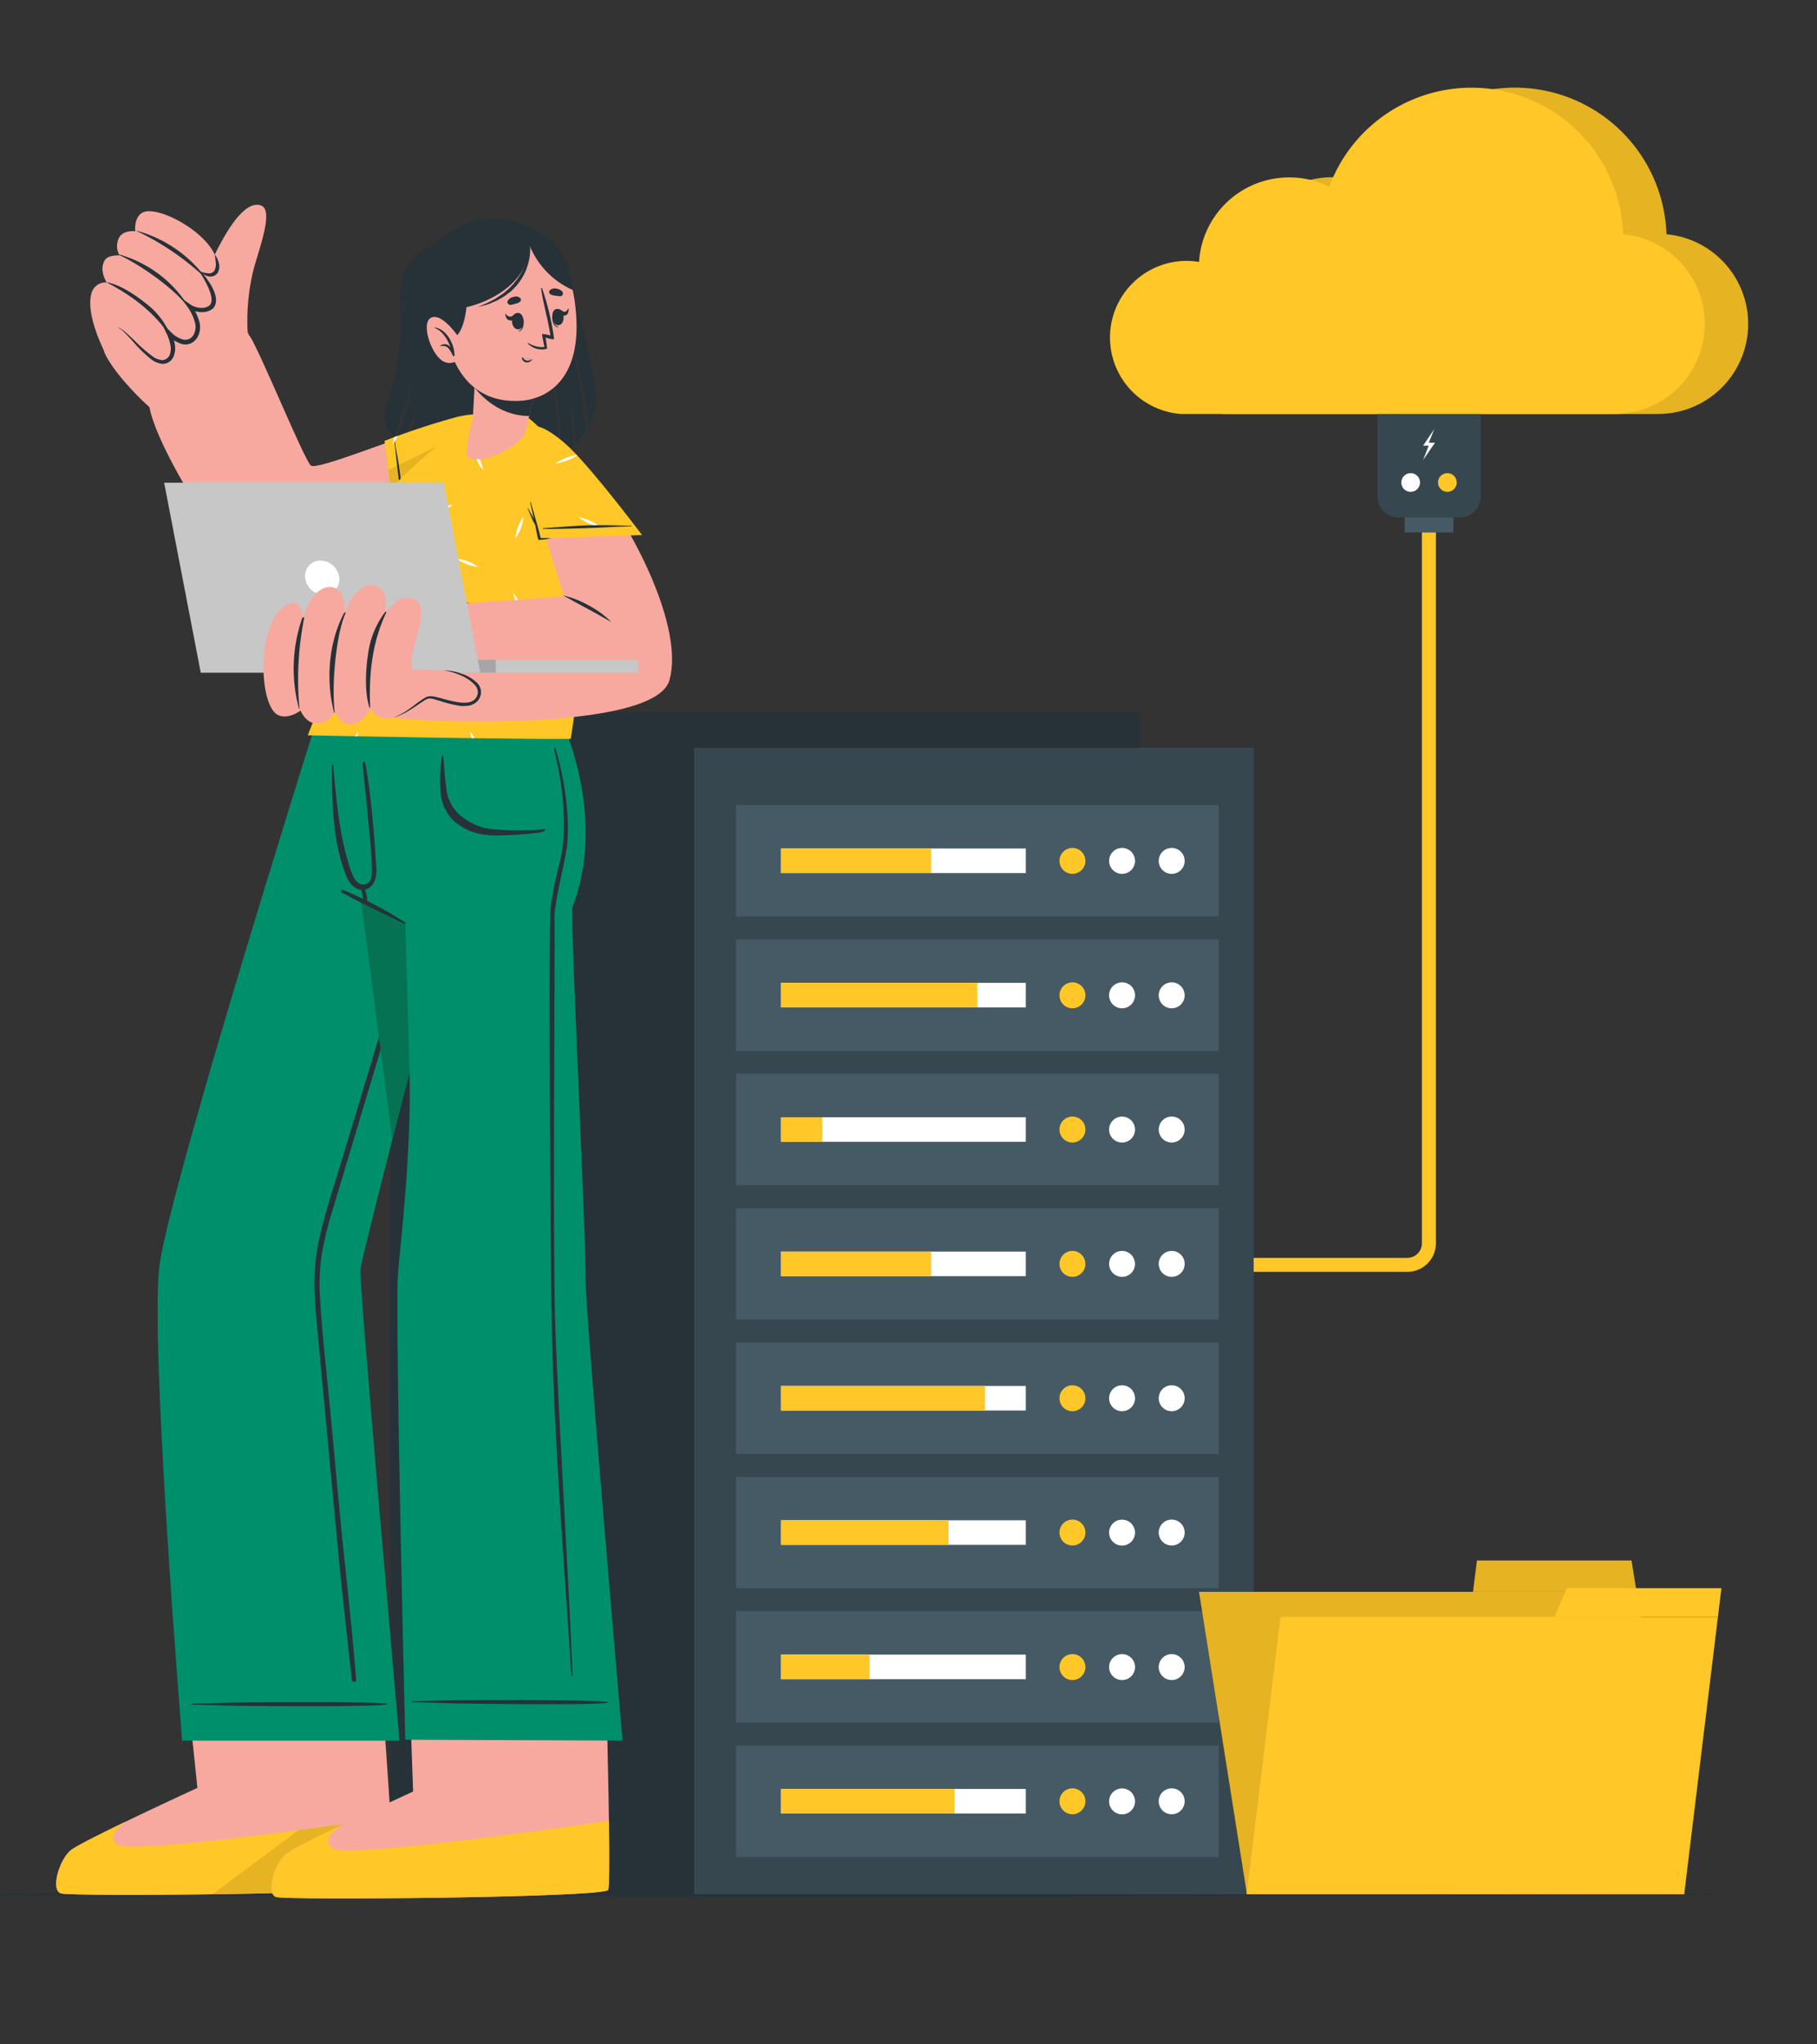 <svg id="Layer_1" data-name="Layer 1" xmlns="http://www.w3.org/2000/svg" viewBox="0 0 800 900"><rect x="0" y="0" width="800" height="900" fill="#333333" stroke="none"/><defs><style>.cls-1{fill:#263238;}.cls-2{fill:#ffc727;}.cls-10,.cls-3{isolation:isolate;}.cls-10,.cls-3,.cls-8{opacity:0.1;}.cls-4{fill:#37474f;}.cls-5{fill:#455a64;}.cls-6{fill:#fff;}.cls-7{fill:#ebebeb;}.cls-9{fill:#f7a9a0;}.cls-10{fill:#020100;}.cls-11{fill:#008f6b;}.cls-12{fill:#057253;}.cls-13{fill:#c7c7c7;}.cls-14{fill:#a6a6a6;}</style></defs><g id="freepik--Floor--inject-2"><path class="cls-1" d="M785.83,833.91l-109.67.49-109.65.19-219.32.35-120.1-.19H227l-99.17-.16h-7.22L18.22,834.4,0,834.32v-.84l18.22-.08h8.24l67.93-.11h0l25.44,0h9.89l133.2-.22h0l84.22-.13,219.32.35,109.65.17Z"/></g><g id="freepik--Cloud--inject-2"><path class="cls-2" d="M507.75,148.6A33.75,33.75,0,0,0,539,182.24H730a39.64,39.64,0,0,0,3.72-79.11A66.79,66.79,0,0,0,604.32,82.22a39.63,39.63,0,0,0-57.3,33,36,36,0,0,0-5.48-.45,33.77,33.77,0,0,0-33.79,33.75Z"/><path class="cls-3" d="M507.75,148.6A33.75,33.75,0,0,0,539,182.24H730a39.64,39.64,0,0,0,3.72-79.11A66.79,66.79,0,0,0,604.32,82.22a39.63,39.63,0,0,0-57.3,33,36,36,0,0,0-5.48-.45,33.77,33.77,0,0,0-33.79,33.75Z"/><path class="cls-2" d="M488.71,148.6a33.75,33.75,0,0,0,31.22,33.64h191a39.64,39.64,0,0,0,3.7-79.11A66.79,66.79,0,0,0,585.24,82.22a39.2,39.2,0,0,0-17.72-4.11,39.67,39.67,0,0,0-39.6,37.2,34.74,34.74,0,0,0-5.48-.46A33.76,33.76,0,0,0,488.71,148.6Z"/><path class="cls-4" d="M606.46,182.32H651.9v36.29a9.16,9.16,0,0,1-9.15,9.16H615.62a9.16,9.16,0,0,1-9.16-9.16V182.32Z"/><rect class="cls-5" x="618.45" y="227.77" width="21.48" height="6.63"/><path class="cls-6" d="M625.21,212.41a4.11,4.11,0,1,1-4.11-4.11A4.1,4.1,0,0,1,625.21,212.41Z"/><path class="cls-2" d="M641.37,212.41a4.11,4.11,0,1,1-4.11-4.11A4.1,4.1,0,0,1,641.37,212.41Z"/><polygon class="cls-6" points="631.49 188.89 626.58 196.2 629.03 196.2 626.58 202.51 631.8 194.91 629.09 194.91 631.49 188.89"/><path class="cls-2" d="M619.68,559.92H548.46v-6.16h71.16a6.43,6.43,0,0,0,6.43-6.43h0V234.42h6.16V547.33A12.6,12.6,0,0,1,619.68,559.92Z"/></g><g id="freepik--Server--inject-2"><rect class="cls-1" x="171.74" y="329.14" width="133.86" height="504.77"/><rect class="cls-4" x="305.6" y="329.14" width="246.37" height="504.77"/><rect class="cls-4" x="324.09" y="768.44" width="212.5" height="49.06"/><rect class="cls-5" x="333.02" y="776.55" width="120.94" height="4.15"/><rect class="cls-5" x="333.02" y="783.72" width="120.94" height="4.15"/><rect class="cls-5" x="333.02" y="790.91" width="120.94" height="4.15"/><rect class="cls-5" x="333.02" y="798.09" width="120.94" height="4.15"/><rect class="cls-5" x="333.02" y="805.26" width="120.94" height="4.15"/><circle class="cls-2" cx="471.91" cy="780.66" r="4.11"/><path class="cls-2" d="M489.58,780.66a4.11,4.11,0,1,1-4.11-4.11A4.1,4.1,0,0,1,489.58,780.66Z"/><path class="cls-2" d="M503.11,780.66a4.11,4.11,0,1,1-4.11-4.11A4.1,4.1,0,0,1,503.11,780.66Z"/><circle class="cls-7" cx="512.54" cy="780.66" r="4.11"/><path class="cls-2" d="M530.2,780.66a4.11,4.11,0,1,1-4.11-4.11A4.1,4.1,0,0,1,530.2,780.66Z"/><path class="cls-7" d="M476,793a4.11,4.11,0,1,1-4.11-4.11A4.11,4.11,0,0,1,476,793Z"/><path class="cls-2" d="M489.58,793a4.11,4.11,0,1,1-4.11-4.11A4.11,4.11,0,0,1,489.58,793Z"/><path class="cls-2" d="M503.11,793a4.11,4.11,0,1,1-4.11-4.11A4.11,4.11,0,0,1,503.11,793Z"/><path class="cls-7" d="M516.65,793a4.11,4.11,0,1,1-4.11-4.11A4.11,4.11,0,0,1,516.65,793Z"/><path class="cls-7" d="M530.2,793a4.11,4.11,0,1,1-4.11-4.11A4.11,4.11,0,0,1,530.2,793Z"/><circle class="cls-2" cx="471.91" cy="805.3" r="4.11"/><path class="cls-7" d="M489.58,805.3a4.11,4.11,0,1,1-4.11-4.11A4.11,4.11,0,0,1,489.58,805.3Z"/><path class="cls-2" d="M503.11,805.3a4.11,4.11,0,1,1-4.11-4.11A4.11,4.11,0,0,1,503.11,805.3Z"/><circle class="cls-2" cx="512.54" cy="805.3" r="4.11"/><path class="cls-2" d="M530.2,805.3a4.11,4.11,0,1,1-4.11-4.11A4.11,4.11,0,0,1,530.2,805.3Z"/><rect class="cls-1" x="460.02" y="776.55" width="2.36" height="32.86"/><rect class="cls-4" x="324.09" y="709.29" width="212.5" height="49.06"/><rect class="cls-5" x="333.02" y="717.4" width="120.94" height="4.15"/><rect class="cls-5" x="333.02" y="724.59" width="120.94" height="4.15"/><rect class="cls-5" x="333.02" y="731.76" width="120.94" height="4.15"/><rect class="cls-5" x="333.02" y="738.95" width="120.94" height="4.15"/><rect class="cls-5" x="333.02" y="746.11" width="120.94" height="4.15"/><path class="cls-7" d="M476,721.59a4.11,4.11,0,1,1-4.11-4.11A4.11,4.11,0,0,1,476,721.59Z"/><path class="cls-2" d="M489.58,721.59a4.11,4.11,0,1,1-4.11-4.11A4.11,4.11,0,0,1,489.58,721.59Z"/><path class="cls-2" d="M503.11,721.59a4.11,4.11,0,1,1-4.11-4.11A4.11,4.11,0,0,1,503.11,721.59Z"/><path class="cls-7" d="M516.65,721.59a4.11,4.11,0,1,1-4.11-4.11A4.11,4.11,0,0,1,516.65,721.59Z"/><path class="cls-2" d="M530.2,721.59a4.11,4.11,0,1,1-4.11-4.11A4.11,4.11,0,0,1,530.2,721.59Z"/><path class="cls-2" d="M476,733.91a4.11,4.11,0,1,1-4.11-4.1A4.11,4.11,0,0,1,476,733.91Z"/><path class="cls-2" d="M489.58,733.91a4.11,4.11,0,1,1-4.11-4.1A4.11,4.11,0,0,1,489.58,733.91Z"/><path class="cls-7" d="M503.11,733.91a4.11,4.11,0,1,1-4.11-4.1A4.11,4.11,0,0,1,503.11,733.91Z"/><path class="cls-7" d="M516.65,733.91a4.11,4.11,0,1,1-4.11-4.1A4.11,4.11,0,0,1,516.65,733.91Z"/><path class="cls-2" d="M530.2,733.91a4.11,4.11,0,1,1-4.11-4.1A4.11,4.11,0,0,1,530.2,733.91Z"/><path class="cls-2" d="M476,746.24a4.11,4.11,0,1,1-4.11-4.11A4.1,4.1,0,0,1,476,746.24Z"/><path class="cls-7" d="M489.58,746.24a4.11,4.11,0,1,1-4.11-4.11A4.1,4.1,0,0,1,489.58,746.24Z"/><path class="cls-2" d="M503.11,746.24a4.11,4.11,0,1,1-4.11-4.11A4.1,4.1,0,0,1,503.11,746.24Z"/><path class="cls-2" d="M516.65,746.24a4.11,4.11,0,1,1-4.11-4.11A4.1,4.1,0,0,1,516.65,746.24Z"/><path class="cls-7" d="M530.2,746.24a4.11,4.11,0,1,1-4.11-4.11A4.1,4.1,0,0,1,530.2,746.24Z"/><rect class="cls-1" x="460.02" y="717.4" width="2.36" height="32.86"/><rect class="cls-4" x="324.09" y="650.14" width="212.5" height="49.06"/><rect class="cls-5" x="333.02" y="658.25" width="120.94" height="4.15"/><rect class="cls-5" x="333.02" y="665.44" width="120.94" height="4.15"/><rect class="cls-5" x="333.02" y="672.61" width="120.94" height="4.15"/><rect class="cls-5" x="333.02" y="679.8" width="120.94" height="4.15"/><rect class="cls-5" x="333.02" y="686.99" width="120.94" height="4.15"/><circle class="cls-7" cx="471.91" cy="662.36" r="4.11"/><path class="cls-2" d="M489.58,662.36a4.11,4.11,0,1,1-4.11-4.11A4.11,4.11,0,0,1,489.58,662.36Z"/><path class="cls-7" d="M503.11,662.36a4.11,4.11,0,1,1-4.11-4.11A4.11,4.11,0,0,1,503.11,662.36Z"/><circle class="cls-2" cx="512.54" cy="662.36" r="4.11"/><path class="cls-2" d="M530.2,662.36a4.11,4.11,0,1,1-4.11-4.11A4.11,4.11,0,0,1,530.2,662.36Z"/><path class="cls-2" d="M476,674.68a4.11,4.11,0,1,1-4.11-4.1A4.11,4.11,0,0,1,476,674.68Z"/><path class="cls-7" d="M489.58,674.68a4.11,4.11,0,1,1-4.11-4.1A4.11,4.11,0,0,1,489.58,674.68Z"/><path class="cls-7" d="M503.11,674.68a4.11,4.11,0,1,1-4.11-4.1A4.11,4.11,0,0,1,503.11,674.68Z"/><path class="cls-2" d="M516.65,674.68a4.11,4.11,0,1,1-4.11-4.1A4.11,4.11,0,0,1,516.65,674.68Z"/><path class="cls-7" d="M530.2,674.68a4.11,4.11,0,1,1-4.11-4.1A4.11,4.11,0,0,1,530.2,674.68Z"/><path class="cls-7" d="M476,687a4.11,4.11,0,1,1-4.11-4.11A4.1,4.1,0,0,1,476,687Z"/><path class="cls-2" d="M489.58,687a4.11,4.11,0,1,1-4.11-4.11A4.1,4.1,0,0,1,489.58,687Z"/><path class="cls-2" d="M503.11,687A4.11,4.11,0,1,1,499,682.9,4.1,4.1,0,0,1,503.11,687Z"/><path class="cls-7" d="M516.65,687a4.11,4.11,0,1,1-4.11-4.11A4.1,4.1,0,0,1,516.65,687Z"/><path class="cls-2" d="M530.2,687a4.11,4.11,0,1,1-4.11-4.11A4.1,4.1,0,0,1,530.2,687Z"/><rect class="cls-1" x="460.02" y="658.25" width="2.36" height="32.86"/><rect class="cls-4" x="324.09" y="591.01" width="212.5" height="49.06"/><rect class="cls-5" x="333.02" y="599.11" width="120.94" height="4.15"/><rect class="cls-5" x="333.02" y="606.29" width="120.94" height="4.15"/><rect class="cls-5" x="333.02" y="613.46" width="120.94" height="4.15"/><rect class="cls-5" x="333.02" y="620.65" width="120.94" height="4.15"/><rect class="cls-5" x="333.02" y="627.84" width="120.94" height="4.15"/><path class="cls-2" d="M476,603.21a4.11,4.11,0,1,1-4.11-4.1A4.11,4.11,0,0,1,476,603.21Z"/><path class="cls-2" d="M489.58,603.21a4.11,4.11,0,1,1-4.11-4.1A4.11,4.11,0,0,1,489.58,603.21Z"/><path class="cls-2" d="M503.11,603.21a4.11,4.11,0,1,1-4.11-4.1A4.11,4.11,0,0,1,503.11,603.21Z"/><path class="cls-2" d="M516.65,603.21a4.11,4.11,0,1,1-4.11-4.1A4.11,4.11,0,0,1,516.65,603.21Z"/><path class="cls-7" d="M530.2,603.21a4.11,4.11,0,1,1-4.11-4.1A4.11,4.11,0,0,1,530.2,603.21Z"/><circle class="cls-7" cx="471.91" cy="615.54" r="4.11"/><path class="cls-7" d="M489.58,615.54a4.11,4.11,0,1,1-4.11-4.11A4.1,4.1,0,0,1,489.58,615.54Z"/><path class="cls-2" d="M503.11,615.54a4.11,4.11,0,1,1-4.11-4.11A4.1,4.1,0,0,1,503.11,615.54Z"/><circle class="cls-7" cx="512.54" cy="615.54" r="4.11"/><path class="cls-2" d="M530.2,615.54a4.11,4.11,0,1,1-4.11-4.11A4.1,4.1,0,0,1,530.2,615.54Z"/><path class="cls-2" d="M476,627.86a4.11,4.11,0,1,1-4.11-4.11A4.11,4.11,0,0,1,476,627.86Z"/><path class="cls-2" d="M489.58,627.86a4.11,4.11,0,1,1-4.11-4.11A4.11,4.11,0,0,1,489.58,627.86Z"/><path class="cls-7" d="M503.11,627.86a4.11,4.11,0,1,1-4.11-4.11A4.11,4.11,0,0,1,503.11,627.86Z"/><path class="cls-2" d="M516.65,627.86a4.11,4.11,0,1,1-4.11-4.11A4.11,4.11,0,0,1,516.65,627.86Z"/><path class="cls-7" d="M530.2,627.86a4.11,4.11,0,1,1-4.11-4.11A4.11,4.11,0,0,1,530.2,627.86Z"/><rect class="cls-1" x="460.02" y="599.11" width="2.36" height="32.86"/><rect class="cls-4" x="324.09" y="531.87" width="212.5" height="49.06"/><rect class="cls-5" x="333.02" y="539.96" width="120.94" height="4.15"/><rect class="cls-5" x="333.02" y="547.15" width="120.94" height="4.15"/><rect class="cls-5" x="333.02" y="554.34" width="120.94" height="4.15"/><rect class="cls-5" x="333.02" y="561.5" width="120.94" height="4.15"/><rect class="cls-5" x="333.02" y="568.69" width="120.94" height="4.15"/><path class="cls-2" d="M476,544.07a4.11,4.11,0,1,1-4.11-4.11A4.11,4.11,0,0,1,476,544.07Z"/><path class="cls-2" d="M489.58,544.07a4.11,4.11,0,1,1-4.11-4.11A4.11,4.11,0,0,1,489.58,544.07Z"/><path class="cls-2" d="M503.11,544.07A4.11,4.11,0,1,1,499,540,4.11,4.11,0,0,1,503.11,544.07Z"/><path class="cls-2" d="M516.65,544.07a4.11,4.11,0,1,1-4.11-4.11A4.11,4.11,0,0,1,516.65,544.07Z"/><path class="cls-7" d="M530.2,544.07a4.11,4.11,0,1,1-4.11-4.11A4.11,4.11,0,0,1,530.2,544.07Z"/><path class="cls-7" d="M476,556.39a4.11,4.11,0,1,1-4.11-4.11A4.11,4.11,0,0,1,476,556.39Z"/><path class="cls-2" d="M489.58,556.39a4.11,4.11,0,1,1-4.11-4.11A4.11,4.11,0,0,1,489.58,556.39Z"/><path class="cls-2" d="M503.11,556.39a4.11,4.11,0,1,1-4.11-4.11A4.11,4.11,0,0,1,503.11,556.39Z"/><path class="cls-7" d="M516.65,556.39a4.11,4.11,0,1,1-4.11-4.11A4.11,4.11,0,0,1,516.65,556.39Z"/><path class="cls-2" d="M530.2,556.39a4.11,4.11,0,1,1-4.11-4.11A4.11,4.11,0,0,1,530.2,556.39Z"/><path class="cls-7" d="M476,568.71a4.11,4.11,0,1,1-4.11-4.11A4.11,4.11,0,0,1,476,568.71Z"/><path class="cls-7" d="M489.58,568.71a4.11,4.11,0,1,1-4.11-4.11A4.11,4.11,0,0,1,489.58,568.71Z"/><path class="cls-2" d="M503.11,568.71A4.11,4.11,0,1,1,499,564.6,4.11,4.11,0,0,1,503.11,568.71Z"/><path class="cls-2" d="M516.65,568.71a4.11,4.11,0,1,1-4.11-4.11A4.11,4.11,0,0,1,516.65,568.71Z"/><path class="cls-7" d="M530.2,568.71a4.11,4.11,0,1,1-4.11-4.11A4.11,4.11,0,0,1,530.2,568.71Z"/><rect class="cls-1" x="460.02" y="539.96" width="2.36" height="32.86"/><rect class="cls-4" x="324.09" y="472.72" width="212.5" height="49.06"/><rect class="cls-5" x="333.02" y="480.83" width="120.94" height="4.15"/><rect class="cls-5" x="333.02" y="488" width="120.94" height="4.15"/><rect class="cls-5" x="333.02" y="495.19" width="120.94" height="4.15"/><rect class="cls-5" x="333.02" y="502.35" width="120.94" height="4.15"/><rect class="cls-5" x="333.02" y="509.54" width="120.94" height="4.15"/><path class="cls-7" d="M476,484.94a4.11,4.11,0,1,1-4.11-4.11A4.11,4.11,0,0,1,476,484.94Z"/><path class="cls-2" d="M489.58,484.94a4.11,4.11,0,1,1-4.11-4.11A4.11,4.11,0,0,1,489.58,484.94Z"/><path class="cls-2" d="M503.11,484.94a4.11,4.11,0,1,1-4.11-4.11A4.11,4.11,0,0,1,503.11,484.94Z"/><path class="cls-7" d="M516.65,484.94a4.11,4.11,0,1,1-4.11-4.11A4.11,4.11,0,0,1,516.65,484.94Z"/><path class="cls-2" d="M530.2,484.94a4.11,4.11,0,1,1-4.11-4.11A4.11,4.11,0,0,1,530.2,484.94Z"/><path class="cls-2" d="M476,497.26a4.11,4.11,0,1,1-4.11-4.11A4.11,4.11,0,0,1,476,497.26Z"/><path class="cls-7" d="M489.58,497.26a4.11,4.11,0,1,1-4.11-4.11A4.11,4.11,0,0,1,489.58,497.26Z"/><path class="cls-2" d="M503.11,497.26a4.11,4.11,0,1,1-4.11-4.11A4.11,4.11,0,0,1,503.11,497.26Z"/><path class="cls-2" d="M516.65,497.26a4.11,4.11,0,1,1-4.11-4.11A4.11,4.11,0,0,1,516.65,497.26Z"/><path class="cls-7" d="M530.2,497.26a4.11,4.11,0,1,1-4.11-4.11A4.11,4.11,0,0,1,530.2,497.26Z"/><path class="cls-2" d="M476,509.58a4.11,4.11,0,1,1-4.11-4.1A4.11,4.11,0,0,1,476,509.58Z"/><path class="cls-2" d="M489.58,509.58a4.11,4.11,0,1,1-4.11-4.1A4.11,4.11,0,0,1,489.58,509.58Z"/><path class="cls-7" d="M503.11,509.58a4.11,4.11,0,1,1-4.11-4.1A4.11,4.11,0,0,1,503.11,509.58Z"/><path class="cls-7" d="M516.65,509.58a4.11,4.11,0,1,1-4.11-4.1A4.11,4.11,0,0,1,516.65,509.58Z"/><path class="cls-2" d="M530.2,509.58a4.11,4.11,0,1,1-4.11-4.1A4.11,4.11,0,0,1,530.2,509.58Z"/><rect class="cls-1" x="460.02" y="480.83" width="2.36" height="32.86"/><rect class="cls-5" x="324.09" y="354.42" width="212.5" height="49.06"/><rect class="cls-6" x="343.88" y="373.54" width="107.76" height="10.82"/><rect class="cls-2" x="343.88" y="373.54" width="66.07" height="10.82"/><path class="cls-2" d="M477.89,379a5.71,5.71,0,1,1-5.71-5.71h0A5.71,5.71,0,0,1,477.89,379Z"/><path class="cls-6" d="M499.74,379a5.71,5.71,0,1,1-5.71-5.71h0A5.7,5.7,0,0,1,499.74,379Z"/><path class="cls-6" d="M521.59,379a5.71,5.71,0,1,1-5.7-5.71h0A5.7,5.7,0,0,1,521.59,379Z"/><rect class="cls-5" x="324.09" y="413.57" width="212.5" height="49.06"/><rect class="cls-6" x="343.88" y="432.69" width="107.76" height="10.82"/><rect class="cls-2" x="343.88" y="432.69" width="86.42" height="10.82"/><path class="cls-2" d="M477.89,438.18a5.71,5.71,0,1,1-5.71-5.71h0a5.68,5.68,0,0,1,5.71,5.66Z"/><path class="cls-6" d="M499.74,438.18a5.71,5.71,0,1,1-5.71-5.71h0a5.67,5.67,0,0,1,5.71,5.66Z"/><path class="cls-6" d="M521.59,438.18a5.71,5.71,0,1,1-5.7-5.71h0a5.68,5.68,0,0,1,5.68,5.68Z"/><rect class="cls-5" x="324.09" y="472.72" width="212.5" height="49.06"/><rect class="cls-6" x="343.88" y="491.84" width="107.76" height="10.82"/><rect class="cls-2" x="343.88" y="491.84" width="18.18" height="10.82"/><path class="cls-2" d="M477.89,497.26a5.71,5.71,0,1,1-5.71-5.71h0a5.69,5.69,0,0,1,5.71,5.67Z"/><path class="cls-6" d="M499.74,497.26a5.71,5.71,0,1,1-5.73-5.69h0a5.69,5.69,0,0,1,5.71,5.67Z"/><path class="cls-6" d="M521.59,497.26a5.71,5.71,0,1,1-5.7-5.71h0a5.68,5.68,0,0,1,5.68,5.69Z"/><rect class="cls-5" x="324.09" y="531.87" width="212.5" height="49.06"/><rect class="cls-6" x="343.88" y="550.99" width="107.76" height="10.82"/><rect class="cls-2" x="343.88" y="550.99" width="66.07" height="10.82"/><path class="cls-2" d="M477.89,556.39a5.71,5.71,0,1,1-5.73-5.69h0a5.69,5.69,0,0,1,5.71,5.67Z"/><path class="cls-6" d="M499.74,556.39A5.71,5.71,0,1,1,494,550.7h0a5.69,5.69,0,0,1,5.71,5.67Z"/><path class="cls-6" d="M521.59,556.39a5.71,5.71,0,1,1-5.73-5.69h0A5.68,5.68,0,0,1,521.59,556.39Z"/><rect class="cls-5" x="324.09" y="591.01" width="212.5" height="49.06"/><rect class="cls-6" x="343.88" y="610.14" width="107.76" height="10.82"/><rect class="cls-2" x="343.88" y="610.14" width="89.81" height="10.82"/><path class="cls-2" d="M477.89,615.54a5.71,5.71,0,1,1-5.73-5.69h0a5.69,5.69,0,0,1,5.71,5.67Z"/><path class="cls-6" d="M499.74,615.54a5.71,5.71,0,1,1-5.73-5.69h0a5.68,5.68,0,0,1,5.71,5.67Z"/><path class="cls-6" d="M521.59,615.54a5.71,5.71,0,1,1-5.73-5.69h0A5.68,5.68,0,0,1,521.59,615.54Z"/><rect class="cls-5" x="324.09" y="650.14" width="212.5" height="49.06"/><rect class="cls-6" x="343.88" y="669.28" width="107.76" height="10.82"/><rect class="cls-2" x="343.88" y="669.28" width="73.75" height="10.82"/><path class="cls-2" d="M477.89,674.68a5.71,5.71,0,1,1-5.71-5.71h0A5.71,5.71,0,0,1,477.89,674.68Z"/><path class="cls-6" d="M499.74,674.68A5.71,5.71,0,1,1,494,669h0A5.71,5.71,0,0,1,499.74,674.68Z"/><path class="cls-6" d="M521.59,674.68a5.71,5.71,0,1,1-5.7-5.71h0A5.71,5.71,0,0,1,521.59,674.68Z"/><rect class="cls-5" x="324.09" y="709.29" width="212.5" height="49.06"/><rect class="cls-6" x="343.88" y="728.43" width="107.76" height="10.82"/><rect class="cls-2" x="343.88" y="728.43" width="38.96" height="10.82"/><path class="cls-2" d="M477.89,733.91a5.71,5.71,0,1,1-5.71-5.71h0A5.71,5.71,0,0,1,477.89,733.91Z"/><path class="cls-6" d="M499.74,733.91A5.71,5.71,0,1,1,494,728.2h0A5.71,5.71,0,0,1,499.74,733.91Z"/><path class="cls-6" d="M521.59,733.91a5.71,5.71,0,1,1-5.7-5.71h0A5.71,5.71,0,0,1,521.59,733.91Z"/><rect class="cls-5" x="324.09" y="768.44" width="212.5" height="49.06"/><rect class="cls-6" x="343.88" y="787.56" width="107.76" height="10.82"/><rect class="cls-2" x="343.88" y="787.56" width="76.38" height="10.82"/><path class="cls-2" d="M477.89,793a5.71,5.71,0,1,1-5.71-5.71h0A5.71,5.71,0,0,1,477.89,793Z"/><path class="cls-6" d="M499.74,793a5.71,5.71,0,1,1-5.75-5.67h0A5.71,5.71,0,0,1,499.74,793Z"/><path class="cls-6" d="M521.59,793a5.71,5.71,0,1,1-5.7-5.71h0A5.7,5.7,0,0,1,521.59,793Z"/><rect class="cls-1" x="221.81" y="313.57" width="280.11" height="15.57"/></g><g id="freepik--Folder--inject-2"><polygon class="cls-2" points="549.01 833.91 741.61 833.91 720.54 700.77 527.92 700.77 549.01 833.91"/><polygon class="cls-2" points="650.28 686.97 718.34 686.97 720.54 700.77 648.56 700.77 650.28 686.97"/><g class="cls-8"><polygon points="549.01 833.91 741.61 833.91 720.54 700.77 527.92 700.77 549.01 833.91"/><polygon points="650.28 686.97 718.34 686.97 720.54 700.77 648.56 700.77 650.28 686.97"/></g><polygon class="cls-2" points="548.91 833.91 741.53 833.91 756.38 711.82 563.78 711.82 548.91 833.91"/><polygon class="cls-2" points="689.86 699.16 757.92 699.16 756.38 711.82 684.41 711.82 689.86 699.16"/></g><g id="freepik--Character--inject-2"><path class="cls-9" d="M26.81,833.54c4.66,1.52,141.11.27,146.14-3,1.93-1.21-8.21-130.57-8.21-130.57l-86.82.55,9,86.57S36.32,810.33,31.18,814.5,22.15,832,26.81,833.54Z"/><path class="cls-2" d="M26.81,833.54c4.64,1.5,141.11.27,146.12-3,.62-.37,1-13.47-1-30.6-24.79,3.84-113.27,16.29-120.09,12.16-4.76-2.87-.47-7.23,3.49-10.15C44,807.44,33.42,812.72,31.24,814.5,26.13,818.65,22.17,832,26.81,833.54Z"/><path class="cls-10" d="M93.55,833.91c37.28-.47,76.75-1.64,79.4-3.37.6-.35,1-13.47-1-30.6-8.21,1.28-23.51,3.51-40.5,5.75Z"/><path class="cls-11" d="M80.2,766.3h95.71s-18-203.69-17.25-207.59c.94-5,6.59-27.6,14.11-57.16,2.36-9.24,4.91-19.16,7.55-29.45,7.13-27.78,15-58.16,21.84-84.61,10.26-39.6,18.32-70.36,18.32-70.36H139.39s-9.44,30-21.36,68.92c-19.4,63.34-45.32,150.52-47.89,171.71C66,592,80.2,766.3,80.2,766.3Z"/><path class="cls-1" d="M84.48,750c14.62-.28,10.41-.41,25-.55,7.15,0,54.14-.47,60.81.62a.16.16,0,0,1,.1.21.15.15,0,0,1-.1.09c-6.67,1.11-53.66.7-60.81.64-14.62-.14-10.41-.27-25-.57C84.31,750.34,84.31,750,84.48,750Z"/><path class="cls-1" d="M140.65,545c3.14-13.82,7.82-27.38,11.91-41q12.44-41.37,25-82.71,6.28-20.67,12.63-41.3,3.21-10.42,6.45-20.84c2.06-6.8,4.56-13.52,6.47-20.38.78-2.79,1.21-1.25.21,2.28-2.06,7.15-4,14.38-6.16,21.4q-6.16,21.13-12.45,42.27-12.45,42.06-25.1,84L147,530.86a166.17,166.17,0,0,0-5.17,20.35A93,93,0,0,0,141,573c.91,14.65,2.61,29.25,4,43.85s2.71,29.27,4.11,43.91c2.71,29.12,4.1,38.49,6.77,67.63.33,3.68.66,7.37.93,11.07,0,1.23-1.77,1.15-1.89,0-3.17-28.75-4.32-38-7-66.79l-8.05-86c-.65-7.21-1.43-14.38-1.43-21.67A89.62,89.62,0,0,1,140.65,545Z"/><path class="cls-12" d="M148.59,317.13c5.63,43.54,16.43,125.28,24.18,184.42,18.3-71.88,47.71-184.42,47.71-184.42Z"/><path class="cls-9" d="M121.57,835.12c4.66,1.52,141.11.29,146.14-3,1.93-1.21-2-130.57-2-130.57l-86.83.57,3,86.57S131.16,812,126,816.06,116.93,833.62,121.57,835.12Z"/><path class="cls-2" d="M121.57,835.12c4.66,1.52,141.11.29,146.14-3,.6-.36.62-13.14.37-30.6-24.79,3.84-114.64,16.29-121.46,12.16-4.76-2.87-.47-7.23,3.51-10.14C138.78,809,128.2,814.3,126,816.1,120.89,820.17,116.93,833.64,121.57,835.12Z"/><path class="cls-11" d="M142,317.13s1.87,38.79,10.74,69.52c.72,2.54,1.48,5,2.32,7.43a143.78,143.78,0,0,1,23.38,12s.92,31.19,1.86,66c1,39-5,82.32-5.21,91.54-.82,34.44,3.37,202.27,3.37,202.27l95.64.39s-16.43-189.95-16.25-202.58c.19-20.27-6.94-161.36-5.75-164.52,15.41-40.26-5-82.15-5-82.15Z"/><path class="cls-1" d="M181.76,748.91c14.6-.25,10.41-.39,25-.46,7.14,0,54.15-.26,60.83.89a.14.14,0,0,1,.14.14.15.15,0,0,1-.14.15c-6.7,1.08-53.69.47-60.83.37-14.63-.21-10.42-.31-25-.66-.09.08-.27,0-.35-.07a.22.22,0,0,1,0-.32A.35.35,0,0,1,181.76,748.91Z"/><path class="cls-1" d="M151.1,391.78a175,175,0,0,1,27.33,14.38.3.3,0,0,1,.13.41.31.31,0,0,1-.39.14c-9.24-4.48-18.65-8.79-27.62-13.78a.63.63,0,0,1-.3-.85.64.64,0,0,1,.85-.3Z"/><path class="cls-1" d="M165.5,378.76q-.44-6.56-1-13.12c-.88-10-1.91-20-3.66-29.8-.14-.78-1.23-.5-1.17.24.68,7.75,1.56,15.47,2.28,23.21s1.67,15.45,1.79,23.13c0,2.32,0,6.26-3,6.9-3.82.86-5.62-4.11-6.55-6.9a128.14,128.14,0,0,1-4.8-21.1c-1.26-8.21-1.94-16.43-2.72-24.52,0-.31-.51-.24-.51,0,0,16.23.19,33.21,6.16,48.53,1.19,3,3.25,6,6.72,6.43h.16a.71.71,0,0,0,0,.29,8.07,8.07,0,0,0,.27,1.35c.08.46.14.76.23,1.13.16.78.28,1.58.47,2.37a.6.6,0,0,0,1.19-.13.53.53,0,0,0,.33-.49,12.7,12.7,0,0,0-1.05-4.58,5.79,5.79,0,0,0,4.11-3.53C166.17,385.27,165.7,381.86,165.5,378.76Z"/><path class="cls-1" d="M242.45,399.15a178.51,178.51,0,0,1,4.11-19.94c3.53-14.85,1.15-35-2.67-49.57a.34.34,0,0,1,.65-.15c3.82,12.32,6.6,30.23,5.1,43.13-.7,6.16-5.67,24.93-5.51,31.63.31,13.2-.74,125.81.15,171.79.57,30.17,6.84,131.34,7.78,161.51,0,.27-.45.27-.47,0-3.49-53.77-8.05-108.71-8.77-161.4C242.18,525,241.57,406.53,242.45,399.15Z"/><path class="cls-1" d="M195.21,333c.41,4.62.6,9.27,1.28,13.87a18.49,18.49,0,0,0,5.17,11.21,27.46,27.46,0,0,0,10.76,6.16c5.26,1.58,21.24,1.6,26.7.82,1.38-.18,1.26.86-1.33,1.44a162.72,162.72,0,0,1-17.64,1.27,39.4,39.4,0,0,1-8.61-.59,24.24,24.24,0,0,1-12.46-6.49,20.09,20.09,0,0,1-5.14-12.57,75.49,75.49,0,0,1,.58-15.1C194.56,332.59,195.21,332.61,195.21,333Z"/><path class="cls-1" d="M252.16,153.44c1.52,7.52,3.08,15.06,4.32,22.6.76,4.62,1.23,9.24,1.56,13.88a29,29,0,0,1-4.56,5.15c0-1.17-.17-2.34-.25-3.49-.37-5.56-1.21-11-2-16.43,0-.18-.27-.1-.25,0,.74,5.65,1.07,11.44,1.36,17.15V196a40.9,40.9,0,0,1-5.14,3.65,40.32,40.32,0,0,0-.14-4.1c-.12-3.17-.31-6.31-.58-9.45a179.69,179.69,0,0,0-2.58-18.48c0-.25-.35-.13-.33.12.84,6.33,1.48,12.71,1.93,19.08.2,3,.37,6.16.47,9.08v4.39A63.2,63.2,0,0,1,235.65,205c-10.14,3.62-21.36,3.45-31.87,1.83a55.26,55.26,0,0,1-25.59-10.72,60.56,60.56,0,0,0,4.93-15.71c0-.19-.17-.25-.23,0q-1.66,5.24-3.72,10.27c-.63,1.58-1.35,3.12-2,4.66l-.35-.29c-.74-.59-1.52-1.25-2.28-1.95a97.28,97.28,0,0,0,3.47-9.84,88.47,88.47,0,0,0,3.37-14.37c0-.33-.33-.45-.43-.15-1.38,4.6-2.65,9.27-4.11,13.85-1,3.22-2.24,6.38-3.33,9.57a12.71,12.71,0,0,1-4.25-8.57,25,25,0,0,1,1.93-8.21c1-3,1.83-6,2.53-9.08a102.83,102.83,0,0,0,2.55-19.45c.2-6.16-.5-12.32-.19-18.3a22.72,22.72,0,0,1,4.81-13.94,21.6,21.6,0,0,1,9.65-6.43c0-.14,17.17-18.83,41.22-9.14,19.63,7.93,30.81,69.83,30.81,76a26.11,26.11,0,0,1-3.39,13c-.31-3.92-.89-7.83-1.5-11.6-1.3-7.85-3.25-15.47-5.26-23.11C252.41,153.1,252.1,153.2,252.16,153.44Z"/><path class="cls-9" d="M207.54,206.74c-36.64,32.41-77,54.44-92.07,48.53S67.16,194.42,65.6,177.76c-.68-7.19,40.4-36.12,44.51-29.61,4.84,7.68,23.45,53.39,26.7,56.76,2.42,2.42,36.55-11.95,62.51-19.78C215.87,180.14,226.74,189.67,207.54,206.74Z"/><path class="cls-2" d="M174.68,236.91l-5.38-42.82a319.27,319.27,0,0,1,32.08-10.58c15.62-3.59,23.92,1.32,12.32,17.25C206.08,211.46,174.68,236.91,174.68,236.91Z"/><path class="cls-6" d="M211.65,203.35l-.18-.43c-.09-.21-.18-.41-.26-.62l-.06-.13a17.4,17.4,0,0,0-2.67-4.22,18,18,0,0,0,.57,2.41,17.38,17.38,0,0,0,.66,1.83c.09.22.19.44.29.65s.16.33.25.49l.29.57a4.92,4.92,0,0,0,.24.45l0,.06h0l.22-.25h0l.64-.72h0A.25.25,0,0,0,211.65,203.35Zm-36.71-11.42-1.35.49s0,0,0,0a12.19,12.19,0,0,0-.34,1.42,12.77,12.77,0,0,0-.25,1.83c.22-.3.44-.62.64-.94.06-.1.12-.2.17-.3a9.49,9.49,0,0,0,.54-1,1.93,1.93,0,0,0,.19-.38,10,10,0,0,0,.5-1.17s0,0,0,0Z"/><path class="cls-1" d="M178.21,232c-.35-6.3-.78-12.57-1.5-18.81-.37-3.12-.78-6.16-1.23-9.35s-1.23-6.16-1.62-9.28c0-.16-.31-.12-.27,0,.57,3.08.72,6.16,1.13,9.37s.78,6.16,1.15,9.36c.74,6.16,1.48,12.47,2,18.71C178,232.21,178.23,232.16,178.21,232Z"/><path class="cls-10" d="M213.8,200.8c-7.72,10.66-39,36-39,36L171,206.92l46.33-22.59C220.45,187,219.86,192.32,213.8,200.8Z"/><path class="cls-9" d="M46.19,155.64c4.79,10.44,22.92,28,28.92,30.5s36.78-27.27,36-33.93-19.55-40.58-30-45.78S41.18,144.84,46.19,155.64Z"/><path class="cls-9" d="M109,145.89a95.41,95.41,0,0,1,2.71-27.56c3-10.62,8.75-26.07,3.1-27.91-11.6-3.8-25.86,34.7-25.86,34.7s-3.55,18,7.62,22.8A12,12,0,0,0,109,145.89Z"/><path class="cls-9" d="M95.61,117.79c-.7,6-7.42,1.77-7.42,1.77s8.22,8.48,5.08,14.37-11,.29-11.55-.1c.44.45,7.75,8.44,4.11,14.11s-10.94-1-11.4-1.42c.27.56,3.74,7.95,0,11.61-6.59,6.16-16-12.33-23-14.38,0,0-4.81,11.6-5,11.91,0,0-9.28-17.56-6-27A6.38,6.38,0,0,1,47,124.36s-3.62-5.34-.81-9.87c1.46-2.35,6.47-2.06,6.47-2.06a8,8,0,0,1,0-8.21c2.18-3.1,6.88-2.39,6.88-2.39s-.65-5.42,2.61-7.86C68.62,88.87,97.07,104.81,95.61,117.79Z"/><path class="cls-1" d="M60.18,101.71v-.14a56.47,56.47,0,0,1,28.34,18.15c.23.27-.14.76-.45.49A117,117,0,0,0,60.18,101.71Z"/><path class="cls-1" d="M52.4,112.25c-.13,0,0-.25.1-.21a52.9,52.9,0,0,1,29.76,21.73c.24.37,0,.94-.23.53C76.88,127.36,62,116.6,52.4,112.25Z"/><path class="cls-1" d="M74.54,147.49c-6.93-10.27-16.43-17.25-27.24-23-.14,0,0-.27,0-.23,6.16,1.38,12.57,5.79,17.34,9.63a32.77,32.77,0,0,1,10.27,13.39C75,147.45,74.7,147.69,74.54,147.49Z"/><path class="cls-1" d="M88.42,119.52c.27.33-.53.35-.27.69,1.09,1.48,6.94,10.93,4.36,13.93-2.06,2.4-6.76,1.25-8.38.1L80,131.37l2.81,4.1a20.11,20.11,0,0,1,2.86,6,7.26,7.26,0,0,1-.47,5.94,4.12,4.12,0,0,1-4.87,2,12.59,12.59,0,0,1-5.3-3.45l-4.11-4.21,2.53,5.32A19.26,19.26,0,0,1,75,151.72a7.9,7.9,0,0,1-.29,4.54,3.79,3.79,0,0,1-3.24,2.28,8.38,8.38,0,0,1-4.34-1.69,65.69,65.69,0,0,1-7.7-6.73c-1.25-1.21-2.51-2.41-3.82-3.54a12.46,12.46,0,0,0-4.37-2.77,13.06,13.06,0,0,1,4.1,3.12c1.22,1.22,2.37,2.51,3.54,3.78A55,55,0,0,0,66.36,158a9.81,9.81,0,0,0,5.14,2.2A5.33,5.33,0,0,0,76.4,157a9.75,9.75,0,0,0,.52-5.65,21.07,21.07,0,0,0-1.62-5.2l-1.63,1.11a14.63,14.63,0,0,0,6.16,4.11,6,6,0,0,0,4.11-.18,6.91,6.91,0,0,0,3-2.69,9.16,9.16,0,0,0,.62-7.52,22.56,22.56,0,0,0-3.27-6.59l-1.25,1.25c2,1.38,7.19,3.22,10.9,0C98.11,130.57,90,121.14,88.42,119.52Z"/><path class="cls-1" d="M88.19,119.52a12.65,12.65,0,0,0,3.64.82,2.83,2.83,0,0,0,2.59-1.23A5.65,5.65,0,0,0,95,115.9c-.08-1.23-.23-2.5-.43-3.82a9.59,9.59,0,0,1,1.75,3.62,5.73,5.73,0,0,1-.44,4.33,4,4,0,0,1-1.89,1.5,4.18,4.18,0,0,1-2.3.12A6.42,6.42,0,0,1,88.19,119.52Z"/><path class="cls-2" d="M159.85,262.33,135.49,323.7s88.54,1.87,115.79,1.58c0,0,17.13-99.52-10.27-133-13.65-16.72-25.57-15.77-37.15-5.34-2.94,2.65-41.65,32.12-46.11,48.57A42,42,0,0,0,159.85,262.33Z"/><path class="cls-1" d="M179.19,259.29a115.7,115.7,0,0,1,16.43,2.86c2.7.72,5.32,1.56,7.95,2.44,1.32.45,2.63.85,4,1.24a18,18,0,0,0,4.25.84.1.1,0,0,1,0,.2,31.3,31.3,0,0,1-4.11-.12,26.88,26.88,0,0,1-3.88-.76c-2.73-.7-5.42-1.52-8.22-2.26-5.48-1.46-11-2.92-16.55-4a.25.25,0,0,1-.14-.33.25.25,0,0,1,.32-.15Z"/><path class="cls-1" d="M165.41,264.1a119.62,119.62,0,0,1,13.78-.53,62.58,62.58,0,0,1,6.88.47,24.21,24.21,0,0,1,3.29.39c1.09.14,2.38.49,3.57.64a.1.1,0,0,1,0,.2c-1.13-.1-2.3,0-3.43,0l-3.45-.12c-2.3,0-4.58-.13-6.88-.23-4.6-.18-9.18-.35-13.78-.37a.23.23,0,0,1,0-.45Z"/><path class="cls-6" d="M211.69,203.42l0-.08-.18-.44c-.08-.2-.18-.4-.27-.6l0-.08s0,0,0-.05a18.34,18.34,0,0,0-2.71-4.3.24.24,0,0,0,0,.08,18,18,0,0,0,.57,2.41,16.72,16.72,0,0,0,.68,1.83c.08.19.16.38.25.56l.27.58.29.57.25.44,0,.06h0a17.69,17.69,0,0,0,1.88,2.68A17.84,17.84,0,0,0,211.69,203.42Zm17,62.1,0-.08c-.2-.47-.43-.92-.67-1.37a17.37,17.37,0,0,0-2-3,17.92,17.92,0,0,0,.77,3.07,19.32,19.32,0,0,0,.75,1.82,18.2,18.2,0,0,0,2.71,4.33A17,17,0,0,0,228.71,265.52ZM175.35,250.4l-.06-.08a17.51,17.51,0,0,0-2.71-4.33,19.42,19.42,0,0,0,1.5,4.88,17.83,17.83,0,0,0,2.73,4.32A18.19,18.19,0,0,0,175.35,250.4Zm-21.91,45.74c-.11-.29-.24-.58-.37-.86l-.06-.09a18.45,18.45,0,0,0-2.69-4.33,17.54,17.54,0,0,0,1.5,4.89l.18.39a17.19,17.19,0,0,0,2.53,3.94A18,18,0,0,0,153.44,296.14Zm53.56,26-.06-.08a13,13,0,0,0,.72,2.87h1.23A15,15,0,0,0,207,322.1Zm-9.69-99.51a17.32,17.32,0,0,0-2.77,1.09l-.07-.08a18.08,18.08,0,0,0-4.31,2.71,19.6,19.6,0,0,0,7.32-2.84,16.71,16.71,0,0,0,1.88-1.37A16.08,16.08,0,0,0,197.31,222.59Zm-13.25,55.73a17.33,17.33,0,0,0-3.41,1.29l-.06-.09a18.2,18.2,0,0,0-4.31,2.71,19.8,19.8,0,0,0,7.54-3,17.68,17.68,0,0,0,1.66-1.22C185,278.09,184.53,278.19,184.06,278.32Zm61.14,11-.06-.08a17.5,17.5,0,0,0-2.38,1.27,16.89,16.89,0,0,0-1.95,1.44,17.6,17.6,0,0,0,4.71-1.44l.17-.08a16.72,16.72,0,0,0,4.32-2.71A17.79,17.79,0,0,0,245.2,289.28Zm-88.78,34.83h1a12.18,12.18,0,0,0,.31-2.18A15.3,15.3,0,0,0,156.42,324.11ZM228.07,232a18.43,18.43,0,0,0-1.15,5,17.59,17.59,0,0,0,2.41-4.5,19.6,19.6,0,0,0,1.15-5A18.48,18.48,0,0,0,228.07,232Zm-22.24,57.77,0,0c-.09.24-.17.48-.25.72a18.7,18.7,0,0,0-.86,4.27,17.65,17.65,0,0,0,2.26-4.27c0-.09.07-.18.1-.27a17.63,17.63,0,0,0,1.15-5A19.14,19.14,0,0,0,205.83,289.73Zm20.6-109.15-.25-.11h0c-.26.54-.48,1.07-.69,1.62-.06.14-.11.29-.17.44a17.47,17.47,0,0,0-1.13,5,17.67,17.67,0,0,0,2.36-4.54l.21-.57c.17-.49.31-1,.43-1.49Q226.8,180.75,226.43,180.58Zm16.86,28.62,0,0a17.55,17.55,0,0,0-4.91-1.08,17.73,17.73,0,0,0,4.54,2.38,17.34,17.34,0,0,0,5,1.13A18.81,18.81,0,0,0,243.29,209.2ZM183.4,310.65a4.94,4.94,0,0,0-.57-.26l-.21-.09c-.32-.14-.65-.26-1-.38v0a17.64,17.64,0,0,0-4.91-1.09,18,18,0,0,0,4.52,2.36l.16.06.17.06a5.84,5.84,0,0,0,.59.2,17,17,0,0,0,4.05.83A17.32,17.32,0,0,0,183.4,310.65Zm-15.21-91.18v0a4.31,4.31,0,0,0-.39.46c.43,0,.84.12,1.29.14A5.31,5.31,0,0,0,168.19,219.47Zm60.95,90.45v0a17.6,17.6,0,0,0-5-1.13,18.5,18.5,0,0,0,4.54,2.36,17.71,17.71,0,0,0,5,1.15A18.18,18.18,0,0,0,229.14,309.92Zm-23-62.74a18.37,18.37,0,0,0-4.26-1.08l-.73-.07c.27.2.54.38.82.57a20.3,20.3,0,0,0,8.67,3A17.49,17.49,0,0,0,206.1,247.18Z"/><path class="cls-9" d="M258.41,207.05c20.54,24.91,42.88,69.6,36.33,92.42-6.29,22-104.17,18.87-120.74,16.53-7.15-1,1-50.48,8.69-49.95,12.71.9,64.81-3.51,65.72-3.51,0,0-8-23.5-13.91-48.94C226.45,179,243.93,189.43,258.41,207.05Z"/><path class="cls-1" d="M248,262.11a45.05,45.05,0,0,1,11.4,4.52,41.43,41.43,0,0,1,9.8,7.25c-3.6-2.06-7-4-10.6-5.92S251.51,264.14,248,262.11Z"/><rect class="cls-13" x="154.73" y="290.47" width="126.31" height="5.67"/><rect class="cls-14" x="154.73" y="290.47" width="63.56" height="5.67"/><polygon class="cls-13" points="211.46 296.14 88.38 296.14 72.28 212.53 195.38 212.53 211.46 296.14"/><path class="cls-6" d="M149.37,254.32a6.76,6.76,0,0,1-6,7.46,7.32,7.32,0,0,1-.81,0,8.34,8.34,0,0,1-8.22-7.5,6.76,6.76,0,0,1,6-7.45,6.12,6.12,0,0,1,.86,0A8.37,8.37,0,0,1,149.37,254.32Z"/><path class="cls-9" d="M197.08,300.74c-8.34,4.11-18.48,14.52-25.42,15.5a8,8,0,0,1-8.5-4.23s-3.27,7-9.66,6.82c-3.28,0-6.06-5.36-6.06-5.36s-2.85,5.44-8.52,5c-4.52-.39-6.61-5.65-6.61-5.65s-5.2,4-9.68,2.06c-9-3.76-10-42.64,4.21-49,6.62-3,6.31,6.55,6.31,6.55s3.74-13.58,11.73-14,6.88,11.94,6.88,11.94,3.73-13.11,12.07-12.68c8.69.46,5.45,12.59,5.45,12.59s5.64-8.79,12-7c10.41,3-2.06,22.86.12,31.36l13.89.41Z"/><path class="cls-9" d="M185.05,308c8.21-3.29,11.95,2.63,20.54,1.76,9.46-.94,6.73-12.11-9.78-14.56l-14.38-.41Z"/><path class="cls-1" d="M131.86,312c0,.15-.17.19-.21,0A67.43,67.43,0,0,1,133.11,272c.14-.39.88-.33.8.16A137.48,137.48,0,0,0,131.86,312Z"/><path class="cls-1" d="M147.36,313.66a.14.14,0,0,1-.27,0c-3.45-13.13-2.81-30,4.32-43.65.24-.45.92-.63.68,0C148,279.38,145.92,301.17,147.36,313.66Z"/><path class="cls-1" d="M170.1,269.56c-6.31,13.33-7.73,27.34-7.13,41.92,0,.21-.25.18-.31,0-2.24-7.06-1.66-16.43-.59-23.64a38.71,38.71,0,0,1,7.57-18.48C169.81,269.13,170.24,269.28,170.1,269.56Z"/><path class="cls-1" d="M173.2,315.9a29.94,29.94,0,0,0,6.92-3.76c2.18-1.5,4.11-3.21,6.47-4.64a6,6,0,0,1,1.93-.91,6.65,6.65,0,0,1,2.18,0c1.33.23,2.62.56,3.92.91a56.72,56.72,0,0,0,7.62,1.72c2.48.29,5.23.25,6.86-1.4a4.59,4.59,0,0,0,1.29-3.08,4.76,4.76,0,0,0-1.29-3.14,17.08,17.08,0,0,0-6.31-4.29,25.1,25.1,0,0,0-7.53-2.16,21.42,21.42,0,0,1,7.84,1.42,17.58,17.58,0,0,1,7,4.11,5.72,5.72,0,0,1,0,8.07,6.6,6.6,0,0,1-3.92,1.93,14.89,14.89,0,0,1-4.11,0,53.85,53.85,0,0,1-7.8-1.93c-1.28-.37-2.51-.8-3.76-1.07a5.28,5.28,0,0,0-1.77-.16,5.81,5.81,0,0,0-1.68.72C182.67,311,178.37,314.54,173.2,315.9Z"/><path class="cls-2" d="M282.68,235.53l-44.6,1.58a332.05,332.05,0,0,1-7.85-34c-2.28-16.43,3.31-21.13,18.65-7.8C259.17,204.25,282.68,235.53,282.68,235.53Z"/><path class="cls-6" d="M253.91,200.27q-.66.12-1.32.27a24.55,24.55,0,0,0-5.39,1.92,23.38,23.38,0,0,0-2.88,1.63,20.66,20.66,0,0,0,3.31-.67,18.28,18.28,0,0,0,2.05-.69,24.27,24.27,0,0,0,3.46-1.63c.33-.2.66-.39,1-.6Zm9.48,30.95a24.94,24.94,0,0,0-8.66-3.53,20.86,20.86,0,0,0,4.75,2.81,19,19,0,0,0,1.81.73,20.54,20.54,0,0,0,3.46.93C264.31,231.83,263.85,231.51,263.39,231.22Z"/><path class="cls-1" d="M242.45,236.91a39.82,39.82,0,0,0-4.37,0c-.66-2.57-1.3-5.14-2.06-7.68-.35-1.28-.72-2.55-1.09-3.8s-.84-3-1.21-4.23c0-.19-.31-.15-.27,0,.33,1.64.62,2.85.93,4.29.2,1,.43,2,.68,3l-.37-.72c-.66-1.29-1.42-2.51-2.06-3.84,0-.16-.35,0-.26.1.65,1.32,1.11,2.69,1.72,4a20.22,20.22,0,0,0,1.5,2.93c.51,2.18.84,4.67,1.48,6.74a34.35,34.35,0,0,0,5.24-.7S242.55,237,242.45,236.91Z"/><path class="cls-1" d="M278,231.47c-6.51-.23-13-.35-19.51-.19-3.25,0-16.2,1.09-19.45,1.23-.16,0-.14.27,0,.27,4.11.23,16.88-.2,20.13-.31,6.49-.18,12.32-.7,18.83-.74A.13.13,0,1,0,278,231.47Z"/><path class="cls-9" d="M230.58,192.16c-1.07,2-14.77,12.59-24.11,9.47-3-1,1.81-17.89,1.81-17.89v-1.32l1-18.48,24.22-7.33,3.45-.91s-.62,5.06-1.46,11.36v.88a3.09,3.09,0,0,1-.12,1l-.37,2.86a12.3,12.3,0,0,1-.35,2.19c-.15.76-.25,1.5-.35,2.28A117.93,117.93,0,0,1,230.58,192.16Z"/><path class="cls-1" d="M237.07,155.62s-.62,5-1.46,11.36v.88a3.09,3.09,0,0,1-.12,1l-.37,2.85a12.27,12.27,0,0,1-.35,2.2c-.14.76-.25,1.5-.35,2.28-.41,2.38-.9,4.77-1.38,6.94-13.63,0-21.91-9.73-23.94-12.32l.39-6.88,24.23-7.33Z"/><path class="cls-9" d="M253.64,138.16c2.49,32.54-16.71,37.69-23.72,38.22-6.36.48-28.11,1.3-33.95-30.8s8.51-43.54,23-45.41S251.16,105.65,253.64,138.16Z"/><path class="cls-1" d="M246.56,130.42a15.94,15.94,0,0,1-2.26-.31,3.79,3.79,0,0,1-2.22-.76,1.16,1.16,0,0,1-.1-1.43,2.91,2.91,0,0,1,2.81-.87,4.34,4.34,0,0,1,2.77,1.32,1.24,1.24,0,0,1-.16,1.76A1.21,1.21,0,0,1,246.56,130.42Z"/><path class="cls-1" d="M224.91,134.22c.76-.12,1.46-.37,2.2-.55a3.73,3.73,0,0,0,2-1,1.17,1.17,0,0,0,0-1.42,2.91,2.91,0,0,0-2.89-.57,4.09,4.09,0,0,0-2.61,1.62A1.25,1.25,0,0,0,224,134,1.23,1.23,0,0,0,224.91,134.22Z"/><path class="cls-1" d="M230.52,141.33a7.23,7.23,0,0,0-.23-1.38l-.15.43a8.51,8.51,0,0,1-.36,3.76,0,0,0,0,1,0,0,3,3,0,0,1-1.48,1.69l0,.15C230.21,145.58,230.7,143.3,230.52,141.33Zm-.39-1.15a1.21,1.21,0,0,1,0,.19l.15-.42S230.13,140.07,230.13,140.18Zm-1.89,5.69,0,0,.31-.92,1.54-4.54-1.57,4.54Z"/><path class="cls-1" d="M228.07,137.75c-3.61,0-3.45,7.19,0,7.23S231.18,137.79,228.07,137.75Z"/><path class="cls-1" d="M226.74,138.16c-.62.44-1.23,1.18-2.05,1.26a2.52,2.52,0,0,1-2.06-1.34h-.12c0,1.38.57,2.8,2.05,3s2.32-1.09,2.63-2.49C227.23,138.33,227,138,226.74,138.16Z"/><path class="cls-1" d="M245.83,144a3.1,3.1,0,0,1-1.82-1.81,9,9,0,0,1-.58-3.39l-.19-.39v0c-.33,2.16.16,5.56,2.67,5.77Zm-.34-.84-2.06-4.36,2,4.36.39.84.07,0Zm-2.07-4.6a.16.16,0,0,0-.17-.17h0v0l.19.38A1.77,1.77,0,0,1,243.42,138.51Z"/><path class="cls-1" d="M245.12,136c3.59-.43,4.11,6.77.86,7.16S242.12,136.28,245.12,136Z"/><path class="cls-1" d="M246.66,136.28c.62.32,1.23,1,1.91,1s1.31-.84,1.77-1.62h0c.16,1.37-.19,2.85-1.48,3.22s-2.18-.78-2.61-2.05C246.27,136.56,246.43,136.15,246.66,136.28Z"/><path class="cls-1" d="M234.2,158.33a5.63,5.63,0,0,1-2.22.43,2.76,2.76,0,0,1-1.62-1.11l-.06-.06-.17-.18a.19.19,0,0,0-.2-.14.17.17,0,0,0-.13.2,2.34,2.34,0,0,0,0,.26.15.15,0,0,1,0,.07,2.4,2.4,0,0,0,1.67,1.72,3,3,0,0,0,2.88-1.15Zm-3.46-.8-.15,0-.46-.09.44.1.14,0,3.49.79.2-.08Z"/><path class="cls-1" d="M240.21,148.6s.58,3.35.64,4.93a8.53,8.53,0,0,1-8.4-2.26c-.12-.15,0-.33.22-.23a11.49,11.49,0,0,0,7,1.73c0-.46-1.19-5.69-.95-5.73a13.57,13.57,0,0,1,3.62.7c-1-7-3.15-13.79-4.11-20.77a.23.23,0,0,1,.23-.22.22.22,0,0,1,.18.1A114.32,114.32,0,0,1,243.93,149C244.15,149.89,240.85,148.82,240.21,148.6Z"/><path class="cls-1" d="M198,148.89c6.16.59,7.39-13.66,7.39-13.66s26.31-5.3,27.89-26.91a36.4,36.4,0,0,0,19,19.39s-1.67-23.58-20.54-27.6c0,0-23.48-7.74-36,11.09S193.76,148.6,198,148.89Z"/><path class="cls-1" d="M233.27,106.74a23.5,23.5,0,0,1-.88,9.86,24.46,24.46,0,0,1-4.73,8.85,18.61,18.61,0,0,1-1.72,1.83l-.91.9a9.58,9.58,0,0,1-1,.78c-.35.25-1.32,1-2.06,1.52l-2.17,1.28c-.37.18-.72.41-1.11.59l-1.15.5-2.28,1c-1.6.49-3.2.9-4.79,1.29,1.5-.71,3-1.27,4.5-2l2.16-1.13,1.07-.57c.35-.21.67-.46,1-.68l2.06-1.34c.63-.49,1.23-1,1.84-1.54l.93-.76.82-.86a17,17,0,0,0,1.62-1.77,29.25,29.25,0,0,0,6.16-12.89A26.4,26.4,0,0,0,233.27,106.74Z"/><path class="cls-9" d="M201.38,147.69s-7-10.26-11.67-7.76.55,17.31,6,19.39A5.54,5.54,0,0,0,203,156.6a1.42,1.42,0,0,0,.08-.18Z"/><path class="cls-1" d="M191.27,144.14s-.1.12,0,.14c3.8,1.59,5.77,5.14,7.13,8.79a3,3,0,0,0-4.11-1.15,3.23,3.23,0,0,0-.43.29s0,.23.1.21a3.37,3.37,0,0,1,3.72,1.21,15.24,15.24,0,0,1,1.74,3c.19.35.81.16.68-.23h0C200.16,151.51,196.47,144.67,191.27,144.14Z"/></g></svg>